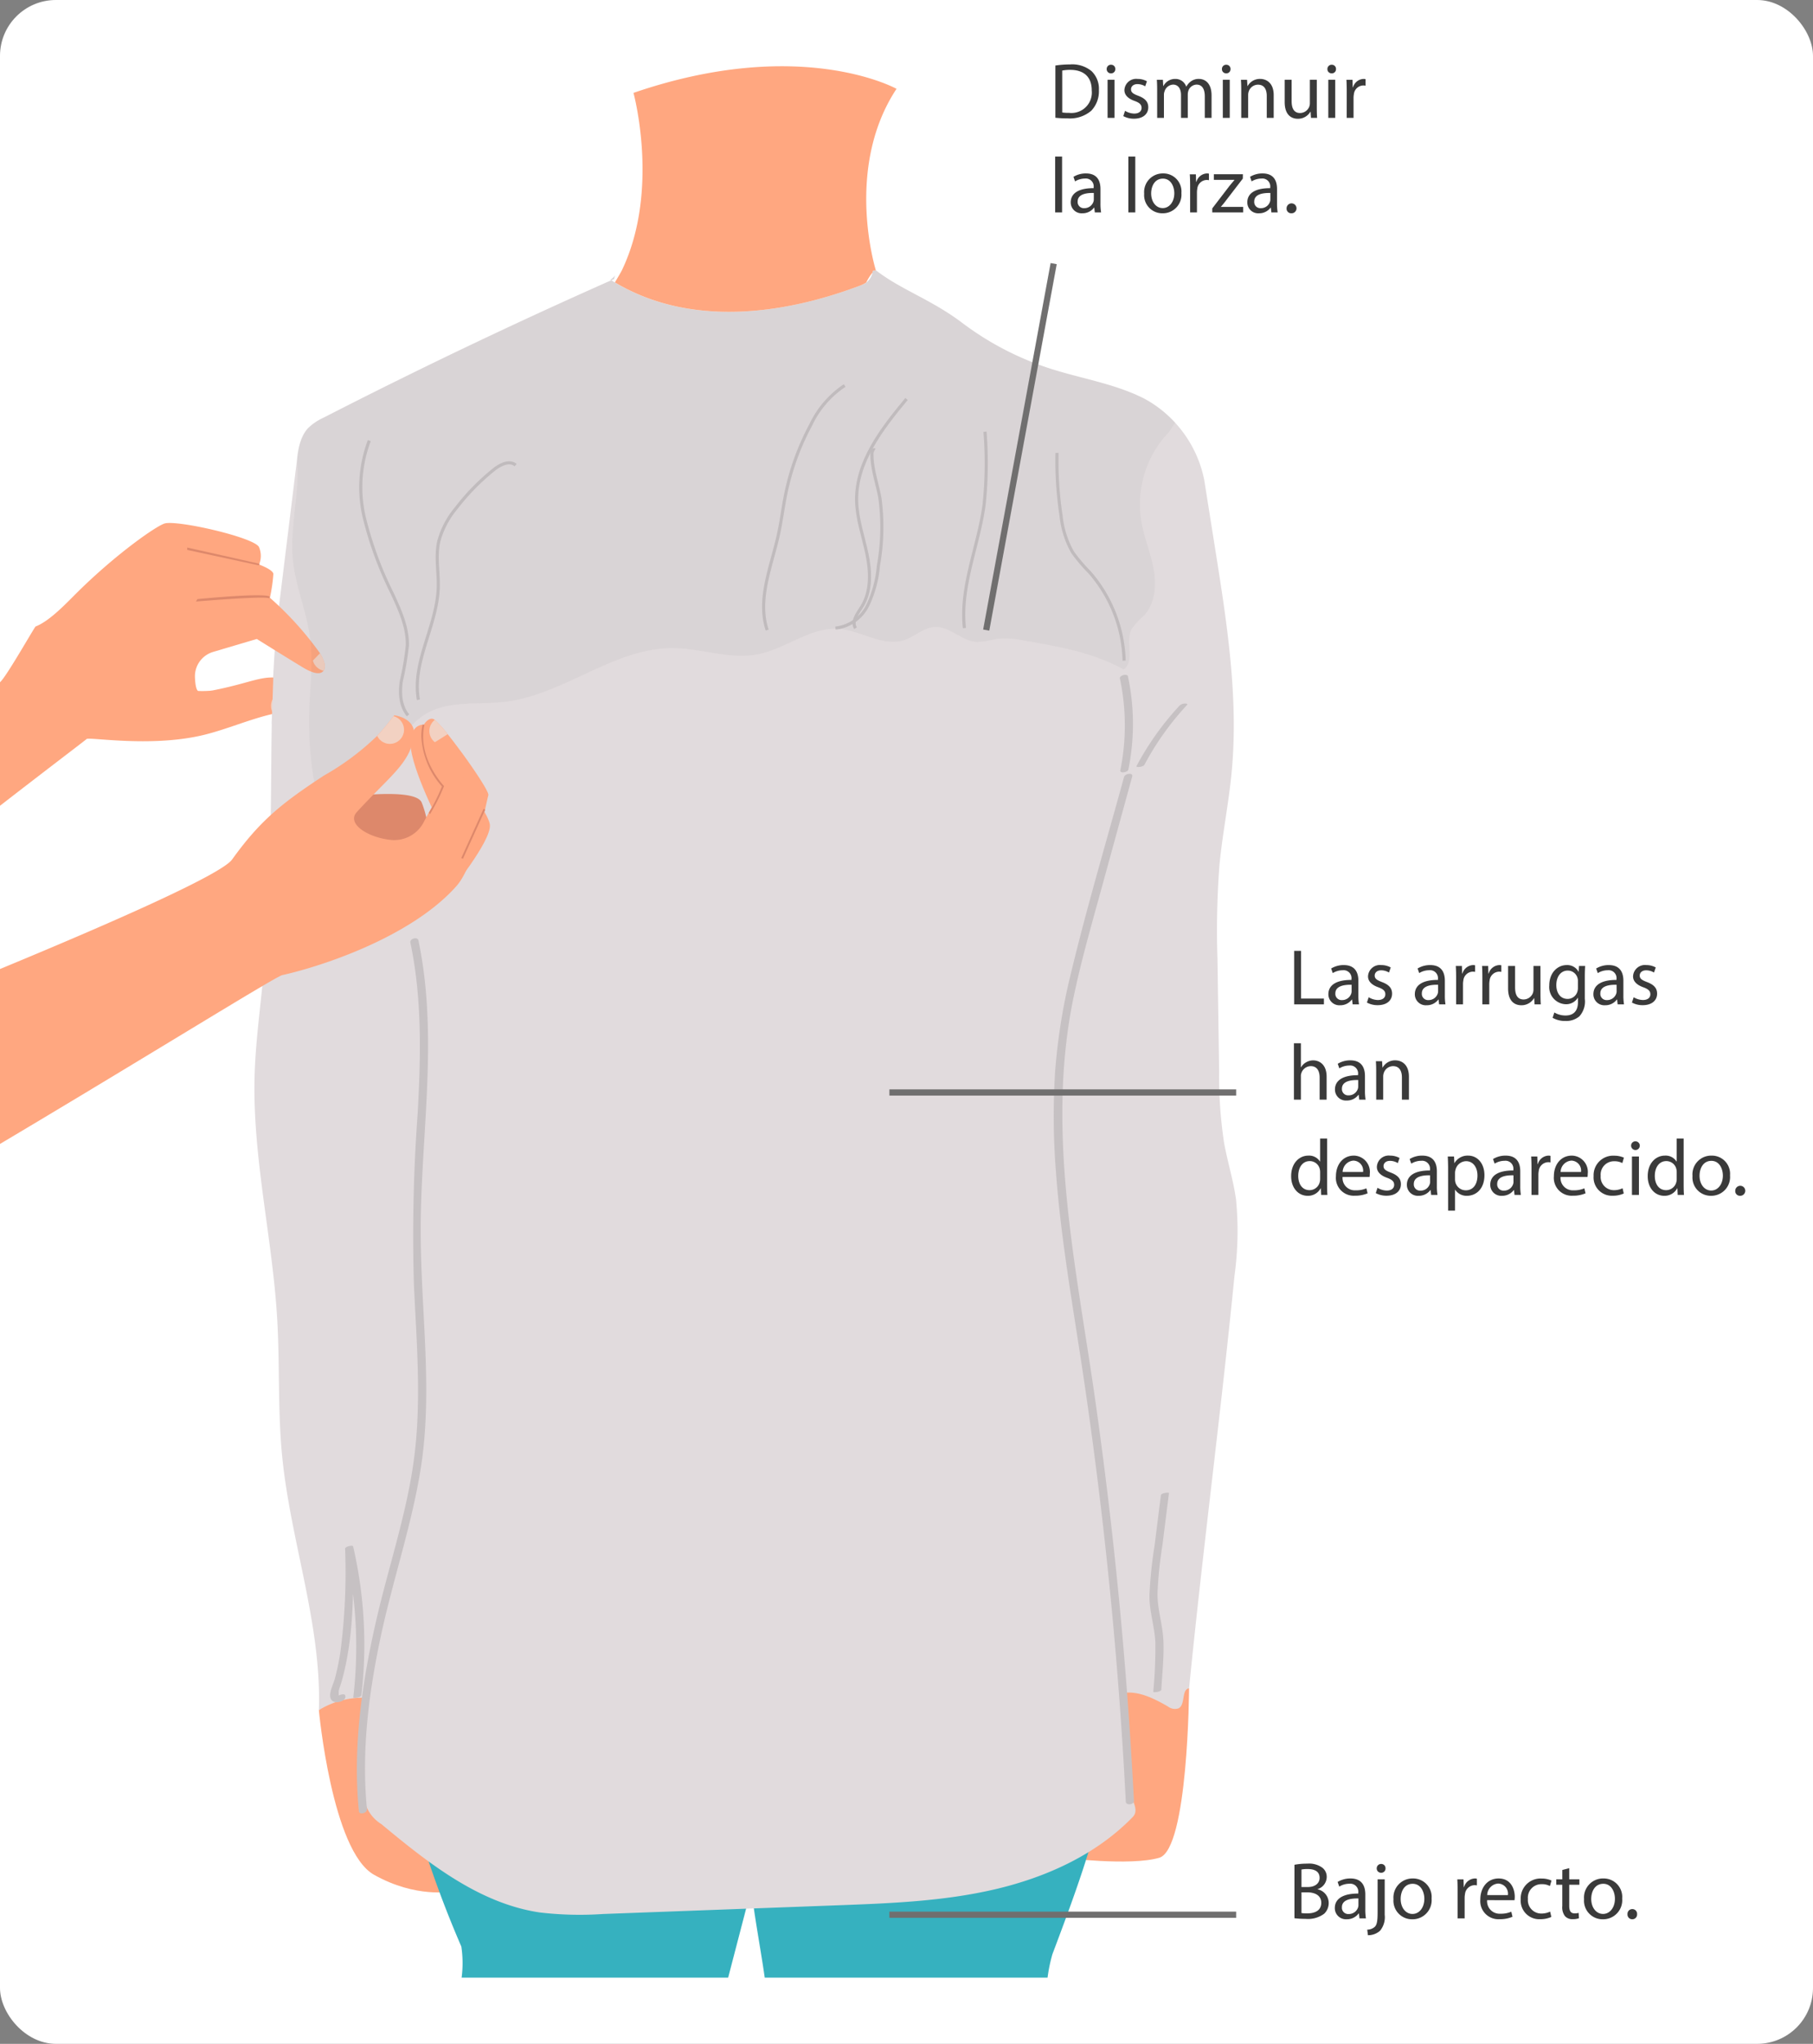 <svg xmlns="http://www.w3.org/2000/svg" width="292" height="329" viewBox="0 0 292 329">
  <rect x="0" y="0" width="292" height="329" fill="#808080" stroke="none"/>
  <g id="Grupo_61180" data-name="Grupo 61180" transform="translate(-2135.698 -3324.711)">
    <rect id="Rectángulo_7597" data-name="Rectángulo 7597" width="292" height="329" rx="9" transform="translate(2135.698 3324.711)" fill="#fff"/>
    <path id="Trazado_117072" data-name="Trazado 117072" d="M2187.053,3599.989s2.094,22.678,8.873,26.5,12.427,2.694,12.427,2.694l-1.582-24.854-5.955-16.48Z" fill="#ffa780"/>
    <path id="Trazado_117073" data-name="Trazado 117073" d="M2315.327,3590.068l11.883,6.413s-.131,25.926-4.813,27.282-15.528,0-15.528,0,2.259-14.461,3.389-18.98S2315.327,3590.068,2315.327,3590.068Z" fill="#ffa780"/>
    <path id="Trazado_117074" data-name="Trazado 117074" d="M2210,3638.051a18.009,18.009,0,0,1,.046,5h42.928q1.869-7.174,3.739-14.35c.373,3.874,1.495,9.726,2.152,14.35h45.553a25.433,25.433,0,0,1,.771-3.743c3.469-9.216,6.954-18.489,8.761-28.168a9.539,9.539,0,0,0,.157-1.209c-3.677,2.3-7.34,4.751-11.388,6.1a46.088,46.088,0,0,1-9.685,1.74c-27.111,2.894-54.708,5.77-81.468.549a14.6,14.6,0,0,1-5.957-2.153c-1.914-1.4-3.08-3.6-4.8-5.237q1.133,4.531,2.5,9A174.381,174.381,0,0,0,2210,3638.051Z" fill="#36b1bf"/>
    <path id="Trazado_117075" data-name="Trazado 117075" d="M2234.585,3369.635q-23.662,10.466-46.7,22.273a8.953,8.953,0,0,0-2.6,1.749c-1.256,1.365-1.541,3.336-1.767,5.177q-1.455,11.825-2.909,23.65c-1.6,12.983-1,26.539-1.452,39.612-.227,6.622-.454,13.249-1.067,19.847-.493,5.3-1.236,10.594-1.385,15.92-.367,13.14,2.882,26.109,3.643,39.232.421,7.267.079,14.573.774,21.819,1.324,13.8,6.394,27.222,5.934,41.075A13.429,13.429,0,0,1,2194,3598c-.125,4.774.489,9.344.364,14.119a6,6,0,0,0,2.757,6.222c7.59,6.3,15.753,12.771,25.511,14.222a55.254,55.254,0,0,0,10.178.249l37.736-1.4c8.487-.315,17.034-.638,25.307-2.556s16.35-5.553,22.268-11.643c1.3-1.334-.592-3.084-.546-4.943a31.927,31.927,0,0,0-.174-3.539l-1-11.587-.718.292c2.787-.874,5.582.512,8.115,1.965a1.841,1.841,0,0,0,1.743.294c1.12-.63.4-3.014,1.671-3.217,2.182-22.109,5.126-44.259,7.308-66.368a53.1,53.1,0,0,0,.26-12.241c-.416-3.111-1.381-6.123-1.935-9.212a70.694,70.694,0,0,1-.792-11.447l-.271-18.122A138.6,138.6,0,0,1,2332.1,3464c.468-4.962,1.469-9.861,1.951-14.822,1.169-12.033-.734-24.129-2.631-36.068l-1.777-11.184a19.173,19.173,0,0,0-9.657-13.05c-4.72-2.4-10.068-3.2-15.11-4.82a48.008,48.008,0,0,1-14.224-7.384c-5.013-3.786-9.827-5.3-13.9-8.462-.4.148-.474-.2-.559.5a2.65,2.65,0,0,1-1.8,1.906c-13.22,5.045-28.431,6.7-40.381-.876C2235,3369.11,2234.877,3368.515,2234.585,3369.635Z" fill="#e1dbdd"/>
    <g id="Grupo_60986" data-name="Grupo 60986">
      <path id="Trazado_117076" data-name="Trazado 117076" d="M2187.226,3429.85a52.6,52.6,0,0,0-8.061-8.919,25.909,25.909,0,0,0,.562-3.839c-.078-.7-2.3-1.507-2.3-1.507a3.642,3.642,0,0,0,0-2.778c-.6-1.566-13.332-4.463-15.251-3.819-1.459.488-7.751,4.893-13.911,10.957-1.783,1.755-4.5,4.709-6.826,5.608-.179.069-4.791,8.245-5.747,8.981v19.886c7.969-6.178,13.9-10.662,13.925-10.724.157-.449,10.132,1.389,18.731-.642,3.8-.9,7.533-2.578,11.386-3.447a32.112,32.112,0,0,1,4.055-.629,1.2,1.2,0,0,1,.178-.02s1.535-3.364-1.372-4.513c-4.088-1.609-5.31-.029-12.659,1.408l-.391.049a16.618,16.618,0,0,1-1.954.033c-.319-.239-.449-1.154-.493-2.169a4.088,4.088,0,0,1,2.909-4.11l7.05-2.088s6.759,4.212,7.77,4.78c1.919,1.076,2.657.756,2.956.356.035-.048.067-.1.1-.149C2188.192,3431.929,2187.887,3430.959,2187.226,3429.85Z" fill="#ffa780"/>
      <g id="Grupo_60984" data-name="Grupo 60984">
        <path id="Trazado_116787" data-name="Trazado 116787" d="M2187.892,3432.554c-.055.065-.1.1-.1.116a1.382,1.382,0,0,1-.3-.089,2.269,2.269,0,0,1-1.4-1.535l1.156-1.195C2187.893,3430.951,2188.2,3431.92,2187.892,3432.554Z" fill="#f2d1c2"/>
      </g>
      <path id="Trazado_116788" data-name="Trazado 116788" d="M2179.156,3420.747c-1.08-.637-11.218.36-11.655.4a3.96,3.96,0,0,0-.237.393s11.072-.943,11.8-.515A1.315,1.315,0,0,0,2179.156,3420.747Z" fill="#dd886b"/>
      <path id="Trazado_116789" data-name="Trazado 116789" d="M2177.471,3415.472c.005-.022-11.618-2.62-11.618-2.62v.379l11.543,2.49A1.244,1.244,0,0,0,2177.471,3415.472Z" fill="#dd886b"/>
      <g id="Grupo_60985" data-name="Grupo 60985">
        <path id="Trazado_116790" data-name="Trazado 116790" d="M2179.664,3437.2a2.262,2.262,0,0,0,.071,2.419,32.083,32.083,0,0,1,4.056-.629,2.266,2.266,0,0,0-4.126-1.789Z" fill="#f2d1c2"/>
      </g>
    </g>
    <g id="Grupo_61029" data-name="Grupo 61029">
      <path id="Trazado_117077" data-name="Trazado 117077" d="M2316.736,3449.778c-2.875,10.49-5.984,20.947-8.534,31.522a96.031,96.031,0,0,0-2.575,16.009,113.516,113.516,0,0,0,.119,15.736c.767,10.768,2.67,21.406,4.274,32.069q2.427,16.134,4.113,32.366,1.93,18.576,2.884,37.236c.035.687,1.344.494,1.314-.094q-1.677-32.651-6.31-65.056c-3.057-21.308-7.878-42.886-3.408-64.358,1.239-5.952,2.936-11.8,4.542-17.662l4.9-17.863c.171-.623-1.156-.481-1.314.095Z" fill="#c6c1c3"/>
    </g>
    <g id="Grupo_61030" data-name="Grupo 61030">
      <path id="Trazado_117078" data-name="Trazado 117078" d="M2322.671,3565.4l-1.021,8.121a69.461,69.461,0,0,0-.823,8.028c-.021,2.562.826,4.978.951,7.519a76.017,76.017,0,0,1-.334,7.963c-.01.174,1.274.029,1.295-.347.147-2.569.436-5.178.343-7.752-.095-2.612-.98-5.1-.959-7.73a67.415,67.415,0,0,1,.8-7.809l1.048-8.34c.018-.146-1.247-.04-1.3.347Z" fill="#c6c1c3"/>
    </g>
    <g id="Grupo_61031" data-name="Grupo 61031">
      <path id="Trazado_117079" data-name="Trazado 117079" d="M2201.791,3476.442c1.906,9.044,1.686,18.308,1.176,27.485a269.815,269.815,0,0,0-.606,27.541c.422,9.136,1.209,18.334.095,27.453s-4.191,17.94-6.223,26.885c-2.269,9.988-3.738,20.215-2.733,30.464.063.638,1.361.316,1.3-.347-.909-9.267.268-18.57,2.192-27.637,1.909-8.995,4.93-17.782,6.418-26.859s.87-18.289.4-27.414c-.239-4.647-.423-9.294-.328-13.948.093-4.546.387-9.085.655-13.623.6-10.121,1.057-20.359-1.048-30.347-.135-.643-1.433-.3-1.3.347Z" fill="#c6c1c3"/>
    </g>
    <g id="Grupo_61032" data-name="Grupo 61032">
      <path id="Trazado_117080" data-name="Trazado 117080" d="M2193.9,3597.6a70.087,70.087,0,0,0-1.326-23.956c-.063-.275-1.3.032-1.295.347a98.814,98.814,0,0,1-.785,16.849c-.22,1.351-.5,2.694-.841,4.019-.233.894-1.011,2.291-.712,3.22.407,1.267,2.881.42,2.307-.532-.19-.315-1.4.176-1.3.347.372.617.3-.928.3-.941.1-.514.318-1.026.461-1.53.3-1.054.552-2.122.765-3.2a53.71,53.71,0,0,0,.8-5.76c.375-4.263.335-8.548.291-12.823l-1.295.347a70.111,70.111,0,0,1,1.325,23.956c-.018.155,1.25.042,1.3-.347Z" fill="#c6c1c3"/>
    </g>
    <g id="Grupo_61033" data-name="Grupo 61033">
      <path id="Trazado_117081" data-name="Trazado 117081" d="M2325.693,3438.276a46.044,46.044,0,0,0-6.941,9.735c-.118.221.453.162.525.151.236-.037.631-.133.756-.368a45.36,45.36,0,0,1,6.839-9.594c.2-.215-.177-.247-.314-.241a1.366,1.366,0,0,0-.865.317Z" fill="#c6c1c3"/>
    </g>
    <g id="Grupo_61034" data-name="Grupo 61034">
      <path id="Trazado_117082" data-name="Trazado 117082" d="M2316.067,3433.93a36.315,36.315,0,0,1,.068,14.786c-.108.534,1.2.336,1.3-.145a36.894,36.894,0,0,0-.073-14.988c-.1-.489-1.4-.162-1.3.347Z" fill="#c6c1c3"/>
    </g>
    <path id="Trazado_117083" data-name="Trazado 117083" d="M2234.735,3370.168c11.838,7.074,26.71,5.39,39.669.445a3.9,3.9,0,0,0,.812-.433,8.315,8.315,0,0,1,1-1.586c.079-.529.165-.247.542-.385h0s-5.143-16.361,3.333-29.2c0,0-15.4-8.595-42.366.652,0,0,4.3,15.71-1.864,28.552C2235.753,3368.438,2235.315,3369.189,2234.735,3370.168Z" fill="#ffa780"/>
    <g id="Grupo_61035" data-name="Grupo 61035">
      <path id="Trazado_117084" data-name="Trazado 117084" d="M2195.179,3395.635a21.205,21.205,0,0,0-.753,12.61,58.534,58.534,0,0,0,4.448,12.008c1.225,2.658,2.5,5.427,2.432,8.354a46.17,46.17,0,0,1-.968,5.721c-.289,1.915-.169,4.047,1.077,5.53" fill="none" stroke="#c6c1c3" stroke-miterlimit="10" stroke-width="0.5"/>
      <path id="Trazado_117085" data-name="Trazado 117085" d="M2203.089,3437.35c-1.08-6.023,2.955-11.816,3.187-17.931.1-2.527-.46-5.1.091-7.565a13.962,13.962,0,0,1,2.763-5.292,36.39,36.39,0,0,1,6.089-6.239c1.018-.819,2.524-1.583,3.524-.743" fill="none" stroke="#c6c1c3" stroke-miterlimit="10" stroke-width="0.5"/>
      <path id="Trazado_117086" data-name="Trazado 117086" d="M2281.7,3388.937c-3.966,4.785-8.146,10.15-8.037,16.363.052,2.923,1.069,5.729,1.666,8.59s.72,6.038-.845,8.506c-.681,1.073-1.688,2.376-.993,3.44" fill="none" stroke="#c6c1c3" stroke-miterlimit="10" stroke-width="0.5"/>
      <path id="Trazado_117087" data-name="Trazado 117087" d="M2291.029,3425.812c-.741-6.68,2.255-13.159,3.162-19.818a64.285,64.285,0,0,0,.15-11.789" fill="none" stroke="#c6c1c3" stroke-miterlimit="10" stroke-width="0.5"/>
      <path id="Trazado_117088" data-name="Trazado 117088" d="M2305.94,3397.615a58.862,58.862,0,0,0,.655,10.135,14.879,14.879,0,0,0,1.887,5.908,27.344,27.344,0,0,0,2.684,3.157,22.48,22.48,0,0,1,5.58,14.239" fill="none" stroke="#c6c1c3" stroke-miterlimit="10" stroke-width="0.5"/>
      <path id="Trazado_117089" data-name="Trazado 117089" d="M2271.737,3386.773a15.565,15.565,0,0,0-5.462,6.34,40.688,40.688,0,0,0-4.036,11.161c-.44,2.167-.7,4.367-1.179,6.526-1.128,5.1-3.45,10.381-1.8,15.338" fill="none" stroke="#c6c1c3" stroke-miterlimit="10" stroke-width="0.5"/>
      <path id="Trazado_117090" data-name="Trazado 117090" d="M2276.587,3397.144c-.249-.145-.451.256-.456.544-.039,2.451.856,4.809,1.287,7.222a35,35,0,0,1-.25,10.883,18.294,18.294,0,0,1-1.718,6.372,6.605,6.605,0,0,1-5.192,3.654" fill="none" stroke="#c6c1c3" stroke-miterlimit="10" stroke-width="0.5"/>
    </g>
    <g id="Grupo_61036" data-name="Grupo 61036" opacity="0.05">
      <path id="Trazado_117091" data-name="Trazado 117091" d="M2234.023,3369.737c.047.03.1.057.143.087.141-.062.279-.127.419-.189C2234.877,3368.514,2235,3369.11,2234.023,3369.737Z" fill="#3a3a3a"/>
      <path id="Trazado_117092" data-name="Trazado 117092" d="M2324.938,3392.724a17.814,17.814,0,0,0-4.949-3.85c-4.72-2.4-10.068-3.2-15.11-4.819a48.031,48.031,0,0,1-14.224-7.384c-5.013-3.786-9.827-5.3-13.9-8.462-.4.148-.474-.2-.559.5a2.65,2.65,0,0,1-1.8,1.906c-13.168,5.025-28.31,6.686-40.238-.789q-23.447,10.385-46.284,22.084a8.953,8.953,0,0,0-2.6,1.749,8.528,8.528,0,0,0-1.724,4.845c.046.807.095,1.644.084,2.554-.068,5.17-1.445,9.962-.569,15.2.641,3.826,2.121,7.486,2.6,11.335.477,3.792-.03,7.628-.154,11.448a57.24,57.24,0,0,0,1.582,15.328,1.74,1.74,0,0,0,.712,1.225,1.7,1.7,0,0,0,1.5-.225,22.28,22.28,0,0,0,7.931-6.857c2.182-3.063,3.713-6.81,6.906-8.8,3.737-2.327,8.528-1.517,12.9-2.036,9.48-1.126,17.546-8.721,27.092-8.64,4.554.038,9.095,1.86,13.569,1,4.555-.874,8.544-4.456,13.168-4.093,3.559.279,7,2.906,10.4,1.818,1.73-.555,3.16-2.031,4.975-2.124,2.454-.124,4.413,2.328,6.869,2.419a15.9,15.9,0,0,0,3.015-.5,14.1,14.1,0,0,1,4.559.277c5.5.94,11.111,1.921,15.98,4.636,1.834-1.3.275-4.354,1.232-6.39a10.318,10.318,0,0,1,2.059-2.291c1.785-1.946,2.007-4.886,1.534-7.484s-1.533-5.063-1.979-7.666a16.86,16.86,0,0,1,3.648-13.486A10.587,10.587,0,0,0,2324.938,3392.724Z" fill="#3a3a3a"/>
    </g>
    <g id="Grupo_60983" data-name="Grupo 60983">
      <g id="Grupo_60977" data-name="Grupo 60977">
        <path id="Trazado_116780" data-name="Trazado 116780" d="M2203.622,3453.911c2.256,5.631.869,12.943.869,12.943l-4.54.354a30.705,30.705,0,0,1-.987,3.016l-4.505-1.5.558-8.822s-8.806,1.68-10.7-1.308a1.765,1.765,0,0,1,.937-2.816s.64-.129,1.654-.3c-.408-1.5,1.284-2.062,1.284-2.062S2202.5,3451.1,2203.622,3453.911Z" fill="#dd886b"/>
      </g>
      <path id="Trazado_117093" data-name="Trazado 117093" d="M2210.145,3445.965c-.5-.665-.987-1.33-1.461-1.943-.306-.4-.6-.777-.887-1.126a17.867,17.867,0,0,0-2.068-2.3,1.091,1.091,0,0,0-.223-.141c-1.062-.4-2.493,1.757-2.16,3.937.367,2.413,3.7,6.886,3.7,6.886l-2.968,5.507a5.364,5.364,0,0,1-5.468,3.125c-3.78-.407-7.115-2.658-5.45-4.474,5.341-5.828,8.473-7.751,9.188-12.085.51-3.086-3.157-3.5-3.157-3.5a1.083,1.083,0,0,1-.116.146,31.936,31.936,0,0,1-2.627,3.157,41.954,41.954,0,0,1-8.588,6.408c-6.991,4.572-10.364,7.374-14.787,13.511-1.7,2.354-18.456,9.8-37.376,17.624v28.157c22.929-13.617,44.358-26.933,45.446-27.171,6.705-1.5,20.9-6.254,28.078-14.347,3.046-3.437,4.819-13.717,5.129-14.6C2214.508,3452.275,2212.369,3449.015,2210.145,3445.965Z" fill="#ffa780"/>
      <g id="Grupo_60978" data-name="Grupo 60978">
        <path id="Trazado_116782" data-name="Trazado 116782" d="M2208.03,3468.454s6.843-8.339,6.569-10.985-10.69-16.1-10.69-16.1-2.058-.2-2.083,3.037c-.029,3.921,5.1,13.758,5.1,13.758l-7.69,6.7Z" fill="#ffa780"/>
      </g>
      <g id="Grupo_60979" data-name="Grupo 60979">
        <rect id="Rectángulo_7654" data-name="Rectángulo 7654" width="8.683" height="0.294" transform="translate(2209.993 3462.827) rotate(-65.609)" fill="#dd886b"/>
      </g>
      <g id="Grupo_60980" data-name="Grupo 60980">
        <path id="Trazado_116783" data-name="Trazado 116783" d="M2203.555,3443.205a8.937,8.937,0,0,1,.21-1.871l.287.063c-1.163,5.289,3.059,9.733,3.1,9.776l.068.072-.04.091a31.159,31.159,0,0,1-2.233,4.441l-.175-.236a30.041,30.041,0,0,0,2.1-4.235A13.022,13.022,0,0,1,2203.555,3443.205Z" fill="#dd886b"/>
      </g>
      <g id="Grupo_60981" data-name="Grupo 60981">
        <path id="Trazado_116784" data-name="Trazado 116784" d="M2205.74,3444.185a2.266,2.266,0,0,1-.422-3.177,2.2,2.2,0,0,1,.411-.413,17.731,17.731,0,0,1,2.068,2.3C2206.943,3443.446,2206.152,3443.934,2205.74,3444.185Z" fill="#f2d1c2"/>
      </g>
      <g id="Grupo_60982" data-name="Grupo 60982">
        <path id="Trazado_116785" data-name="Trazado 116785" d="M2198.483,3444.456a2.261,2.261,0,0,1-2.037-1.306,31.8,31.8,0,0,0,2.627-3.157,2.266,2.266,0,0,1-.59,4.459Z" fill="#f2d1c2"/>
      </g>
    </g>
    <path id="Trazado_117094" data-name="Trazado 117094" d="M2179.752,3432.641l-.284,8.591,3.912.442,1.769-6.252-5.053-2.781Z" fill="#e1dbdd"/>
    <line id="Línea_521" data-name="Línea 521" x1="55.849" transform="translate(2278.944 3632.929)" fill="none" stroke="#706f6f" stroke-miterlimit="10" stroke-width="1"/>
    <line id="Línea_521-2" data-name="Línea 521" x1="55.849" transform="translate(2278.944 3500.569)" fill="none" stroke="#706f6f" stroke-miterlimit="10" stroke-width="1"/>
    <line id="Línea_521-3" data-name="Línea 521" x1="10.864" y2="58.991" transform="translate(2294.537 3367.146)" fill="none" stroke="#706f6f" stroke-miterlimit="10" stroke-width="1"/>
    <path id="Trazado_117460" data-name="Trazado 117460" d="M1.06-.923a17.8,17.8,0,0,0,2,.1,5.264,5.264,0,0,0,3.778-1.23,4.519,4.519,0,0,0,1.23-3.322,3.936,3.936,0,0,0-1.2-3.068A4.894,4.894,0,0,0,3.405-9.506a15.8,15.8,0,0,0-2.345.177Zm1.1-7.594a6.267,6.267,0,0,1,1.293-.114c2.333,0,3.474,1.28,3.461,3.3A3.285,3.285,0,0,1,3.279-1.709a6.965,6.965,0,0,1-1.116-.063ZM10.581-.9V-7.034H9.466V-.9Zm-.558-8.558a.68.68,0,0,0-.7.7A.663.663,0,0,0,10-8.073a.659.659,0,0,0,.71-.685A.662.662,0,0,0,10.023-9.455ZM12-1.189a3.5,3.5,0,0,0,1.724.418c1.458,0,2.295-.761,2.295-1.838,0-.913-.545-1.445-1.61-1.851-.8-.3-1.166-.532-1.166-1.04,0-.456.368-.837,1.027-.837a2.388,2.388,0,0,1,1.255.355l.279-.811a3.063,3.063,0,0,0-1.509-.38,1.893,1.893,0,0,0-2.117,1.8c0,.735.52,1.344,1.623,1.737.824.3,1.141.6,1.141,1.128,0,.507-.38.913-1.192.913a2.924,2.924,0,0,1-1.471-.444ZM17.453-.9h1.09V-4.6a1.538,1.538,0,0,1,.089-.545A1.525,1.525,0,0,1,20.014-6.26c.849,0,1.28.71,1.28,1.686V-.9h1.09V-4.688a1.837,1.837,0,0,1,.089-.558A1.444,1.444,0,0,1,23.792-6.26c.9,0,1.331.71,1.331,1.889V-.9h1.09V-4.511c0-2.13-1.2-2.662-2.016-2.662a2.094,2.094,0,0,0-1.357.431,2.528,2.528,0,0,0-.685.8h-.025a1.814,1.814,0,0,0-1.737-1.23,2.115,2.115,0,0,0-1.927,1.128h-.038l-.051-.989H17.4c.038.507.051,1.027.051,1.661Zm11.689,0V-7.034H28.026V-.9Zm-.558-8.558a.68.68,0,0,0-.7.7.663.663,0,0,0,.672.685.659.659,0,0,0,.71-.685A.662.662,0,0,0,28.584-9.455ZM30.993-.9h1.116V-4.587a1.6,1.6,0,0,1,.076-.52,1.585,1.585,0,0,1,1.5-1.141c1.052,0,1.42.824,1.42,1.813V-.9h1.116V-4.562c0-2.1-1.319-2.612-2.168-2.612A2.256,2.256,0,0,0,32.02-6.02h-.025l-.063-1.014h-.989c.038.507.051,1.027.051,1.661ZM43.164-7.034H42.048v3.765a1.632,1.632,0,0,1-.1.571,1.613,1.613,0,0,1-1.471,1.014c-1.014,0-1.369-.786-1.369-1.952v-3.4H37.991v3.588c0,2.155,1.154,2.688,2.117,2.688A2.309,2.309,0,0,0,42.137-1.9h.025l.063,1h.989c-.038-.482-.051-1.04-.051-1.674ZM46.131-.9V-7.034H45.015V-.9Zm-.558-8.558a.68.68,0,0,0-.7.7.663.663,0,0,0,.672.685.659.659,0,0,0,.71-.685A.662.662,0,0,0,45.573-9.455ZM47.982-.9h1.1V-4.169a3.14,3.14,0,0,1,.051-.52,1.565,1.565,0,0,1,1.5-1.433,1.676,1.676,0,0,1,.38.038V-7.135a1.207,1.207,0,0,0-.317-.038A1.841,1.841,0,0,0,49-5.829h-.051l-.038-1.2h-.976c.038.571.051,1.192.051,1.914ZM1.022,14.316H2.138v-9H1.022Zm7.4,0a8.64,8.64,0,0,1-.1-1.471V10.551c0-1.23-.456-2.51-2.333-2.51a3.808,3.808,0,0,0-2.016.545l.254.735a3.057,3.057,0,0,1,1.6-.456,1.265,1.265,0,0,1,1.395,1.42v.127c-2.371-.013-3.689.8-3.689,2.282a1.748,1.748,0,0,0,1.876,1.762,2.286,2.286,0,0,0,1.876-.913h.038l.089.773ZM7.247,12.25a1.164,1.164,0,0,1-.063.355A1.527,1.527,0,0,1,5.7,13.631a.987.987,0,0,1-1.052-1.065c0-1.192,1.382-1.407,2.6-1.382Zm5.566,2.067h1.116v-9H12.813ZM18.4,8.04A3,3,0,0,0,15.361,11.3,2.917,2.917,0,0,0,18.3,14.456,3,3,0,0,0,21.358,11.2,2.906,2.906,0,0,0,18.4,8.04Zm-.025.837c1.319,0,1.838,1.319,1.838,2.358,0,1.382-.8,2.383-1.864,2.383-1.09,0-1.864-1.014-1.864-2.358C16.489,10.094,17.06,8.877,18.378,8.877Zm4.387,5.439h1.1V11.045a3.14,3.14,0,0,1,.051-.52,1.565,1.565,0,0,1,1.5-1.433,1.676,1.676,0,0,1,.38.038V8.078a1.207,1.207,0,0,0-.317-.038,1.841,1.841,0,0,0-1.7,1.344h-.051l-.038-1.2h-.976c.038.571.051,1.192.051,1.914Zm3.563,0H31.31v-.887H27.722V13.4c.279-.317.532-.621.786-.964l2.738-3.563.013-.7H26.581v.9H29.9v.025c-.279.33-.532.621-.8.951L26.327,13.67Zm10.535,0a8.64,8.64,0,0,1-.1-1.471V10.551c0-1.23-.456-2.51-2.333-2.51a3.808,3.808,0,0,0-2.016.545l.254.735a3.057,3.057,0,0,1,1.6-.456,1.265,1.265,0,0,1,1.395,1.42v.127c-2.371-.013-3.689.8-3.689,2.282a1.748,1.748,0,0,0,1.876,1.762,2.286,2.286,0,0,0,1.876-.913h.038l.089.773ZM35.684,12.25a1.164,1.164,0,0,1-.063.355,1.527,1.527,0,0,1-1.483,1.027.987.987,0,0,1-1.052-1.065c0-1.192,1.382-1.407,2.6-1.382Zm3.36,2.206a.8.8,0,1,0-.748-.8A.742.742,0,0,0,39.044,14.456Z" transform="translate(2304.617 3344.589)" fill="#3a3a3a"/>
    <path id="Trazado_117461" data-name="Trazado 117461" d="M1.018-.823H5.81v-.933H2.129V-9.436H1.018Zm10.441,0a8.709,8.709,0,0,1-.1-1.482V-4.618c0-1.24-.46-2.53-2.351-2.53a3.839,3.839,0,0,0-2.032.55l.256.741a3.082,3.082,0,0,1,1.61-.46,1.275,1.275,0,0,1,1.406,1.431v.128c-2.39-.013-3.719.805-3.719,2.3A1.762,1.762,0,0,0,8.417-.682a2.3,2.3,0,0,0,1.891-.92h.038l.089.78ZM10.27-2.906a1.174,1.174,0,0,1-.064.358,1.539,1.539,0,0,1-1.5,1.035A1,1,0,0,1,7.65-2.586c0-1.2,1.393-1.419,2.62-1.393Zm2.466,1.789a3.527,3.527,0,0,0,1.738.422c1.47,0,2.313-.767,2.313-1.853,0-.92-.55-1.457-1.623-1.866-.805-.307-1.176-.537-1.176-1.048,0-.46.371-.843,1.035-.843a2.407,2.407,0,0,1,1.265.358l.281-.818a3.087,3.087,0,0,0-1.521-.383,1.908,1.908,0,0,0-2.134,1.815c0,.741.524,1.355,1.636,1.751.831.307,1.15.6,1.15,1.137,0,.511-.383.92-1.2.92a2.947,2.947,0,0,1-1.482-.447Zm12.652.294a8.709,8.709,0,0,1-.1-1.482V-4.618c0-1.24-.46-2.53-2.351-2.53A3.839,3.839,0,0,0,20.9-6.6l.256.741a3.082,3.082,0,0,1,1.61-.46,1.275,1.275,0,0,1,1.406,1.431v.128c-2.39-.013-3.719.805-3.719,2.3A1.762,1.762,0,0,0,22.347-.682a2.3,2.3,0,0,0,1.891-.92h.038l.089.78ZM24.2-2.906a1.174,1.174,0,0,1-.064.358,1.539,1.539,0,0,1-1.5,1.035A1,1,0,0,1,21.58-2.586c0-1.2,1.393-1.419,2.62-1.393ZM27.1-.823h1.112v-3.3a3.165,3.165,0,0,1,.051-.524,1.578,1.578,0,0,1,1.508-1.444,1.689,1.689,0,0,1,.383.038V-7.11a1.216,1.216,0,0,0-.319-.038,1.856,1.856,0,0,0-1.712,1.355h-.051l-.038-1.214H27.05c.038.575.051,1.2.051,1.93Zm4.23,0h1.112v-3.3a3.165,3.165,0,0,1,.051-.524A1.578,1.578,0,0,1,34-6.088a1.689,1.689,0,0,1,.383.038V-7.11a1.216,1.216,0,0,0-.319-.038,1.856,1.856,0,0,0-1.712,1.355H32.3l-.038-1.214H31.28c.038.575.051,1.2.051,1.93Zm9.355-6.185H39.561v3.8a1.645,1.645,0,0,1-.1.575,1.626,1.626,0,0,1-1.482,1.022c-1.022,0-1.38-.792-1.38-1.968V-7.008H35.472v3.617c0,2.173,1.163,2.709,2.134,2.709a2.327,2.327,0,0,0,2.045-1.15h.026l.064,1.01h1c-.038-.486-.051-1.048-.051-1.687Zm6.211,0-.051.933H46.82a2.057,2.057,0,0,0-1.93-1.073c-1.419,0-2.786,1.189-2.786,3.284A2.765,2.765,0,0,0,44.737-.848,2.208,2.208,0,0,0,46.7-1.883h.026v.69c0,1.559-.843,2.16-1.994,2.16A3.488,3.488,0,0,1,42.922.481l-.281.856a3.992,3.992,0,0,0,2.058.511,3.279,3.279,0,0,0,2.249-.741,3.557,3.557,0,0,0,.882-2.824V-5.308c0-.754.026-1.252.051-1.7Zm-.179,3.553a1.957,1.957,0,0,1-.089.6A1.644,1.644,0,0,1,45.069-1.7c-1.214,0-1.827-1.01-1.827-2.224,0-1.431.767-2.339,1.84-2.339a1.62,1.62,0,0,1,1.572,1.189,1.6,1.6,0,0,1,.064.511ZM54.143-.823a8.709,8.709,0,0,1-.1-1.482V-4.618c0-1.24-.46-2.53-2.351-2.53a3.839,3.839,0,0,0-2.032.55l.256.741a3.082,3.082,0,0,1,1.61-.46,1.275,1.275,0,0,1,1.406,1.431v.128c-2.39-.013-3.719.805-3.719,2.3A1.762,1.762,0,0,0,51.1-.682a2.3,2.3,0,0,0,1.891-.92h.038l.089.78ZM52.954-2.906a1.174,1.174,0,0,1-.064.358,1.539,1.539,0,0,1-1.5,1.035,1,1,0,0,1-1.061-1.073c0-1.2,1.393-1.419,2.62-1.393Zm2.466,1.789a3.527,3.527,0,0,0,1.738.422c1.47,0,2.313-.767,2.313-1.853,0-.92-.55-1.457-1.623-1.866-.805-.307-1.176-.537-1.176-1.048,0-.46.371-.843,1.035-.843a2.407,2.407,0,0,1,1.265.358l.281-.818a3.087,3.087,0,0,0-1.521-.383A1.908,1.908,0,0,0,55.6-5.334c0,.741.524,1.355,1.636,1.751.831.307,1.15.6,1.15,1.137,0,.511-.383.92-1.2.92A2.947,2.947,0,0,1,55.7-1.973ZM.979,14.513H2.1V10.781a1.362,1.362,0,0,1,.077-.537A1.616,1.616,0,0,1,3.689,9.12c1.061,0,1.431.843,1.431,1.84v3.553H6.245V10.833c0-2.134-1.329-2.645-2.16-2.645a2.315,2.315,0,0,0-1.15.319,2.087,2.087,0,0,0-.805.792H2.1V5.44H.979Zm11.54,0a8.709,8.709,0,0,1-.1-1.482V10.718c0-1.24-.46-2.53-2.351-2.53a3.839,3.839,0,0,0-2.032.55l.256.741a3.082,3.082,0,0,1,1.61-.46,1.275,1.275,0,0,1,1.406,1.431v.128c-2.39-.013-3.719.805-3.719,2.3a1.762,1.762,0,0,0,1.891,1.776,2.3,2.3,0,0,0,1.891-.92h.038l.089.78ZM11.331,12.43a1.174,1.174,0,0,1-.064.358,1.539,1.539,0,0,1-1.5,1.035A1,1,0,0,1,8.711,12.75c0-1.2,1.393-1.419,2.62-1.393Zm2.9,2.083h1.125V10.794a1.617,1.617,0,0,1,.077-.524,1.6,1.6,0,0,1,1.508-1.15c1.061,0,1.431.831,1.431,1.827v3.566H19.5V10.82c0-2.121-1.329-2.633-2.185-2.633A2.275,2.275,0,0,0,15.267,9.35h-.026l-.064-1.022h-1c.038.511.051,1.035.051,1.674ZM5.2,20.775v3.693H5.171a2.068,2.068,0,0,0-1.866-.946C1.8,23.523.519,24.788.532,26.845c0,1.879,1.15,3.144,2.645,3.144a2.288,2.288,0,0,0,2.109-1.214h.026l.051,1.073h1.01c-.038-.422-.051-1.048-.051-1.6V20.775Zm0,6.479a1.953,1.953,0,0,1-.051.486A1.691,1.691,0,0,1,3.5,29.082c-1.214,0-1.827-1.035-1.827-2.288,0-1.367.69-2.39,1.853-2.39a1.654,1.654,0,0,1,1.623,1.3,1.985,1.985,0,0,1,.051.473Zm7.962-.294a4.242,4.242,0,0,0,.038-.524,2.621,2.621,0,0,0-2.556-2.914c-1.8,0-2.9,1.47-2.9,3.335a2.872,2.872,0,0,0,3.042,3.118,5.01,5.01,0,0,0,2.058-.383l-.192-.805a4.067,4.067,0,0,1-1.712.319A1.982,1.982,0,0,1,8.813,26.96Zm-4.332-.805a1.864,1.864,0,0,1,1.725-1.827,1.6,1.6,0,0,1,1.559,1.827Zm5.329,3.4a3.527,3.527,0,0,0,1.738.422c1.47,0,2.313-.767,2.313-1.853,0-.92-.55-1.457-1.623-1.866-.805-.307-1.176-.537-1.176-1.048,0-.46.371-.843,1.035-.843a2.407,2.407,0,0,1,1.265.358l.281-.818a3.087,3.087,0,0,0-1.521-.383,1.908,1.908,0,0,0-2.134,1.815c0,.741.524,1.355,1.636,1.751.831.307,1.15.6,1.15,1.137,0,.511-.383.92-1.2.92a2.947,2.947,0,0,1-1.482-.447Zm9.943.294a8.709,8.709,0,0,1-.1-1.482V26.053c0-1.24-.46-2.53-2.351-2.53a3.839,3.839,0,0,0-2.032.55l.256.741a3.082,3.082,0,0,1,1.61-.46,1.275,1.275,0,0,1,1.406,1.431v.128c-2.39-.013-3.719.805-3.719,2.3a1.762,1.762,0,0,0,1.891,1.776,2.3,2.3,0,0,0,1.891-.92h.038l.089.78Zm-1.189-2.083a1.174,1.174,0,0,1-.064.358,1.539,1.539,0,0,1-1.5,1.035,1,1,0,0,1-1.061-1.073c0-1.2,1.393-1.419,2.62-1.393Zm2.9,4.613h1.112V29.018h.026a2.169,2.169,0,0,0,1.9.971c1.457,0,2.812-1.1,2.812-3.323,0-1.879-1.125-3.144-2.62-3.144a2.432,2.432,0,0,0-2.2,1.2H26.82l-.051-1.061h-1.01c.026.588.051,1.227.051,2.019Zm1.112-6.109A1.824,1.824,0,0,1,27,25.81a1.8,1.8,0,0,1,1.7-1.393c1.189,0,1.84,1.061,1.84,2.3,0,1.419-.69,2.39-1.879,2.39a1.735,1.735,0,0,1-1.687-1.316,2.533,2.533,0,0,1-.051-.46Zm10.607,3.578a8.709,8.709,0,0,1-.1-1.482V26.053c0-1.24-.46-2.53-2.351-2.53a3.839,3.839,0,0,0-2.032.55l.256.741a3.082,3.082,0,0,1,1.61-.46,1.275,1.275,0,0,1,1.406,1.431v.128c-2.39-.013-3.719.805-3.719,2.3a1.762,1.762,0,0,0,1.891,1.776,2.3,2.3,0,0,0,1.891-.92h.038l.089.78Zm-1.189-2.083a1.174,1.174,0,0,1-.064.358,1.539,1.539,0,0,1-1.5,1.035,1,1,0,0,1-1.061-1.073c0-1.2,1.393-1.419,2.62-1.393Zm2.9,2.083h1.112v-3.3a3.165,3.165,0,0,1,.051-.524,1.578,1.578,0,0,1,1.508-1.444,1.689,1.689,0,0,1,.383.038V23.561a1.216,1.216,0,0,0-.319-.038,1.856,1.856,0,0,0-1.712,1.355h-.051l-.038-1.214H39.19c.038.575.051,1.2.051,1.93Zm9.022-2.888a4.242,4.242,0,0,0,.038-.524,2.621,2.621,0,0,0-2.556-2.914c-1.8,0-2.9,1.47-2.9,3.335a2.872,2.872,0,0,0,3.042,3.118,5.01,5.01,0,0,0,2.058-.383l-.192-.805a4.067,4.067,0,0,1-1.712.319,1.982,1.982,0,0,1-2.121-2.147Zm-4.332-.805a1.864,1.864,0,0,1,1.725-1.827,1.6,1.6,0,0,1,1.559,1.827Zm9.981,2.62a3.2,3.2,0,0,1-1.38.307,2.121,2.121,0,0,1-2.147-2.313,2.14,2.14,0,0,1,2.185-2.339,2.608,2.608,0,0,1,1.3.294l.256-.869a3.759,3.759,0,0,0-1.559-.319,3.143,3.143,0,0,0-3.323,3.284,2.939,2.939,0,0,0,3.08,3.157,4.142,4.142,0,0,0,1.776-.358Zm2.633,1.073V23.663H55.421v6.185Zm-.562-8.626a.685.685,0,0,0-.7.7.7.7,0,1,0,.7-.7Zm6.645-.447v3.693H62.6a2.068,2.068,0,0,0-1.866-.946c-1.508,0-2.786,1.265-2.773,3.323,0,1.879,1.15,3.144,2.645,3.144a2.288,2.288,0,0,0,2.109-1.214h.026l.051,1.073H63.8c-.038-.422-.051-1.048-.051-1.6V20.775Zm0,6.479a1.953,1.953,0,0,1-.051.486,1.691,1.691,0,0,1-1.649,1.342c-1.214,0-1.827-1.035-1.827-2.288,0-1.367.69-2.39,1.853-2.39a1.654,1.654,0,0,1,1.623,1.3,1.985,1.985,0,0,1,.051.473Zm5.61-3.732a3.02,3.02,0,0,0-3.067,3.284,2.941,2.941,0,0,0,2.965,3.182,3.023,3.023,0,0,0,3.08-3.284A2.929,2.929,0,0,0,68.239,23.523Zm-.026.843c1.329,0,1.853,1.329,1.853,2.377,0,1.393-.805,2.4-1.879,2.4-1.1,0-1.879-1.022-1.879-2.377C66.309,25.593,66.884,24.366,68.213,24.366Zm4.6,5.623a.806.806,0,1,0-.754-.805A.748.748,0,0,0,72.814,29.989Z" transform="translate(2343.117 3487.21)" fill="#3a3a3a"/>
    <path id="Trazado_117462" data-name="Trazado 117462" d="M1.064-.72a13.2,13.2,0,0,0,1.752.1A4.393,4.393,0,0,0,5.84-1.434a2.358,2.358,0,0,0,.74-1.752,2.255,2.255,0,0,0-1.8-2.193V-5.4a2.077,2.077,0,0,0,1.48-1.921A1.834,1.834,0,0,0,5.529-8.87a3.615,3.615,0,0,0-2.4-.636,10.941,10.941,0,0,0-2.064.182ZM2.193-8.559a4.843,4.843,0,0,1,1-.078c1.142,0,1.921.4,1.921,1.428,0,.844-.7,1.467-1.895,1.467H2.193Zm0,3.673h.934c1.233,0,2.258.493,2.258,1.687,0,1.272-1.077,1.7-2.245,1.7a6.033,6.033,0,0,1-.947-.052ZM12.576-.694a8.844,8.844,0,0,1-.1-1.505V-4.548c0-1.259-.467-2.57-2.388-2.57A3.9,3.9,0,0,0,8.02-6.56l.26.753a3.13,3.13,0,0,1,1.635-.467,1.3,1.3,0,0,1,1.428,1.454v.13C8.916-4.7,7.566-3.873,7.566-2.355a1.79,1.79,0,0,0,1.921,1.8,2.34,2.34,0,0,0,1.921-.934h.039l.091.792ZM11.369-2.809a1.192,1.192,0,0,1-.065.363A1.563,1.563,0,0,1,9.785-1.395a1.011,1.011,0,0,1-1.077-1.09c0-1.22,1.415-1.441,2.661-1.415ZM12.9,2.019A2.9,2.9,0,0,0,14.847,1.3,3.445,3.445,0,0,0,15.6-1.278v-5.7H14.458v5.256c0,1.505-.117,2-.428,2.362a1.848,1.848,0,0,1-1.246.48ZM15.042-9.454a.7.7,0,0,0-.727.714.682.682,0,0,0,.7.7.67.67,0,0,0,.714-.7A.675.675,0,0,0,15.042-9.454Zm5.087,2.336a3.067,3.067,0,0,0-3.115,3.335A2.986,2.986,0,0,0,20.025-.551a3.07,3.07,0,0,0,3.128-3.335A2.975,2.975,0,0,0,20.129-7.118Zm-.026.857c1.35,0,1.882,1.35,1.882,2.414,0,1.415-.818,2.44-1.908,2.44-1.116,0-1.908-1.038-1.908-2.414C18.169-5.016,18.753-6.261,20.1-6.261ZM27.345-.694h1.129V-4.042a3.215,3.215,0,0,1,.052-.532,1.6,1.6,0,0,1,1.531-1.467A1.716,1.716,0,0,1,30.447-6V-7.079a1.235,1.235,0,0,0-.324-.039,1.885,1.885,0,0,0-1.739,1.376h-.052l-.039-1.233h-1c.039.584.052,1.22.052,1.96Zm9.163-2.933a4.308,4.308,0,0,0,.039-.532c0-1.155-.545-2.959-2.6-2.959C32.121-7.118,31-5.626,31-3.731A2.917,2.917,0,0,0,34.094-.564a5.088,5.088,0,0,0,2.089-.389l-.195-.818a4.13,4.13,0,0,1-1.739.324,2.012,2.012,0,0,1-2.154-2.18Zm-4.4-.818A1.893,1.893,0,0,1,33.86-6.3a1.626,1.626,0,0,1,1.583,1.856ZM42.244-1.784a3.244,3.244,0,0,1-1.4.311,2.154,2.154,0,0,1-2.18-2.349A2.174,2.174,0,0,1,40.881-6.2a2.648,2.648,0,0,1,1.324.3l.26-.883a3.818,3.818,0,0,0-1.583-.324A3.192,3.192,0,0,0,37.507-3.77,2.984,2.984,0,0,0,40.635-.564a4.207,4.207,0,0,0,1.8-.363Zm1.96-6.7v1.505H43.23v.87H44.2v3.426a2.327,2.327,0,0,0,.441,1.635,1.583,1.583,0,0,0,1.233.48A2.8,2.8,0,0,0,46.89-.72l-.052-.857a2.541,2.541,0,0,1-.662.078c-.636,0-.857-.441-.857-1.22V-6.106h1.635v-.87H45.32v-1.8Zm6.619,1.363a3.067,3.067,0,0,0-3.115,3.335A2.986,2.986,0,0,0,50.719-.551a3.07,3.07,0,0,0,3.128-3.335A2.975,2.975,0,0,0,50.822-7.118Zm-.026.857c1.35,0,1.882,1.35,1.882,2.414,0,1.415-.818,2.44-1.908,2.44-1.116,0-1.908-1.038-1.908-2.414C48.863-5.016,49.447-6.261,50.8-6.261Zm4.672,5.71a.76.76,0,0,0,.779-.818.757.757,0,0,0-.766-.818.767.767,0,0,0-.779.818A.764.764,0,0,0,55.469-.551Z" transform="translate(2343.117 3634.21)" fill="#3a3a3a"/>
  </g>
</svg>
